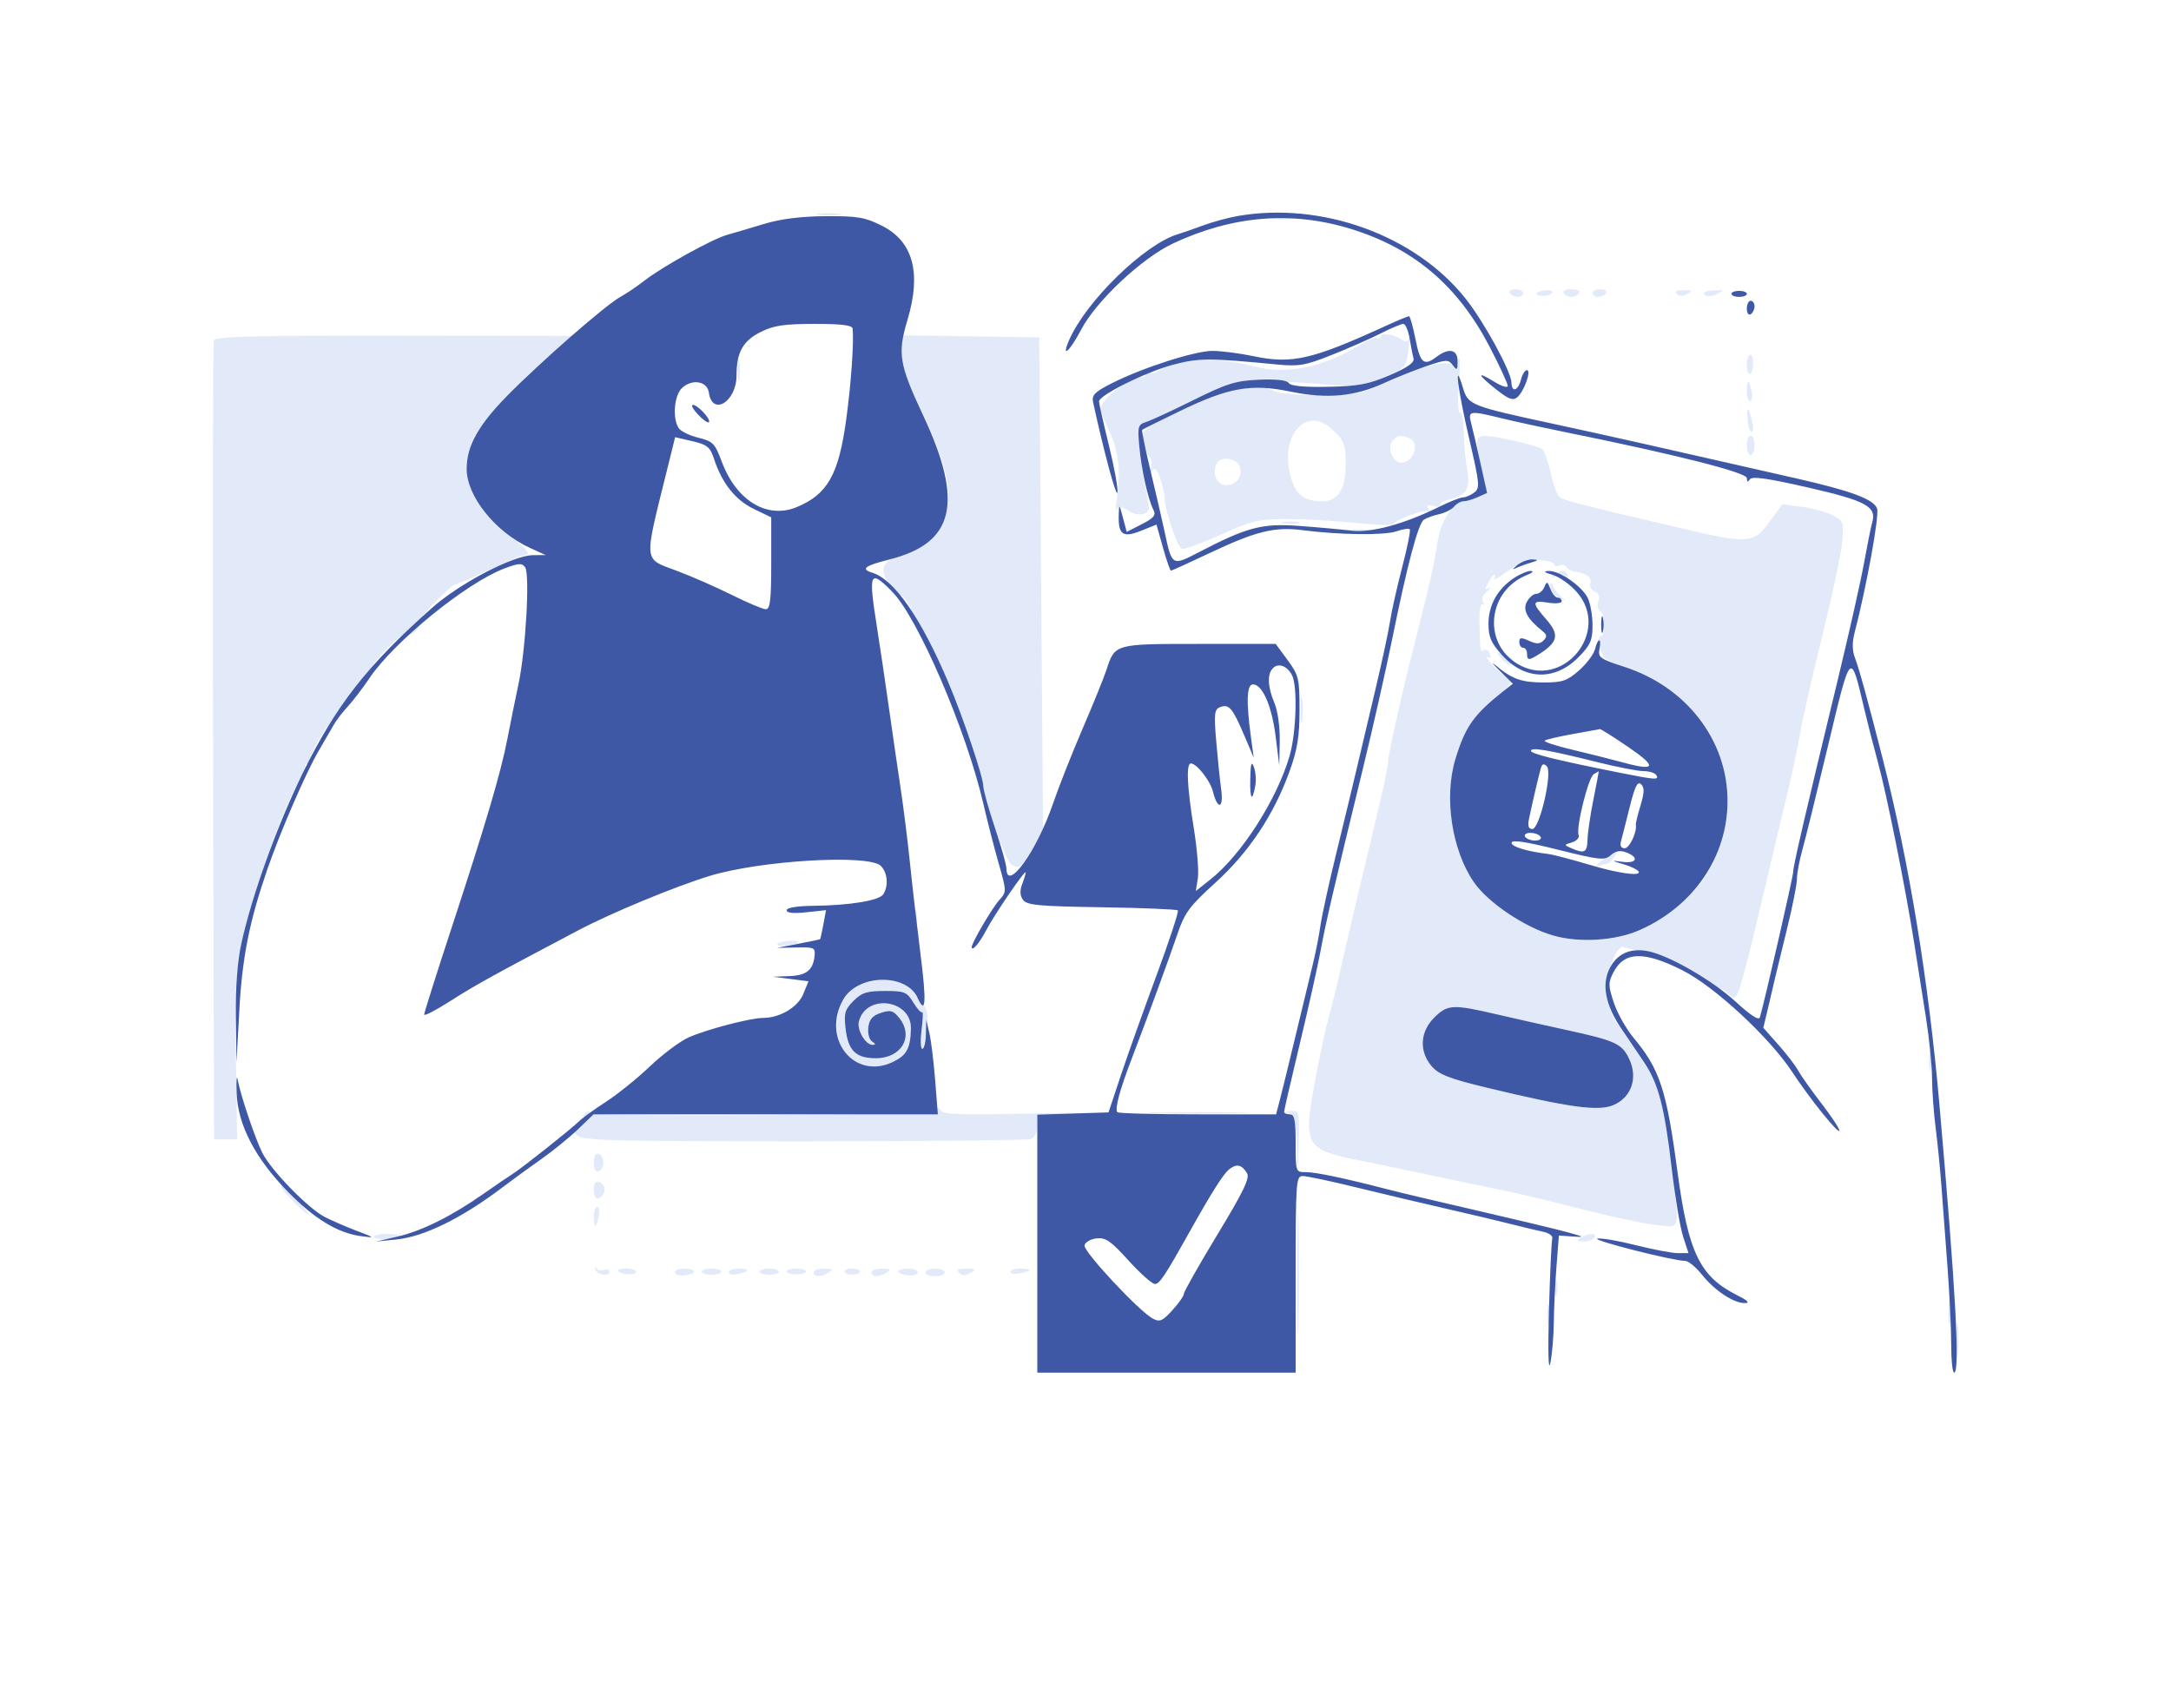 <svg xmlns="http://www.w3.org/2000/svg" width="563" height="443" viewBox="0 0 563 443" version="1.1"><path d="M 212.250 55.716 C 213.762 55.945, 216.238 55.945, 217.750 55.716 C 219.262 55.487, 218.025 55.300, 215 55.300 C 211.975 55.300, 210.738 55.487, 212.250 55.716 M 330.264 56.718 C 331.784 56.947, 334.034 56.941, 335.264 56.704 C 336.494 56.467, 335.250 56.279, 332.500 56.286 C 329.750 56.294, 328.744 56.488, 330.264 56.718 M 391.500 76 C 391.840 76.550, 392.766 77, 393.559 77 C 394.352 77, 395 76.550, 395 76 C 395 75.450, 394.073 75, 392.941 75 C 391.809 75, 391.160 75.450, 391.500 76 M 398.493 76.011 C 398.298 76.327, 398.999 76.650, 400.050 76.729 C 401.101 76.808, 402.204 76.479, 402.502 75.997 C 402.800 75.515, 402.099 75.192, 400.946 75.279 C 399.792 75.366, 398.688 75.695, 398.493 76.011 M 405.500 76 C 405.840 76.550, 406.740 77, 407.500 77 C 408.260 77, 409.160 76.550, 409.500 76 C 409.852 75.431, 408.991 75, 407.500 75 C 406.009 75, 405.148 75.431, 405.500 76 M 413 76 C 413 76.550, 413.648 77, 414.441 77 C 415.234 77, 416.160 76.550, 416.500 76 C 416.840 75.450, 416.191 75, 415.059 75 C 413.927 75, 413 75.450, 413 76 M 434.829 76.229 C 435.467 76.867, 436.416 76.867, 437.556 76.229 C 439.033 75.402, 438.880 75.250, 436.577 75.250 C 434.799 75.250, 434.190 75.590, 434.829 76.229 M 442.021 76.417 C 442.575 76.974, 443.833 76.907, 445.217 76.247 C 447.359 75.226, 447.302 75.169, 444.303 75.329 C 442.367 75.433, 441.467 75.862, 442.021 76.417 M 358 87.153 C 358 87.684, 357.641 87.896, 357.201 87.624 C 356.762 87.353, 354.625 88.217, 352.451 89.545 C 342.904 95.377, 333.480 97.240, 325 94.971 C 315.358 92.391, 304.563 92.946, 300.294 96.241 C 299.630 96.753, 298.618 96.882, 298.044 96.527 C 297.470 96.172, 297 96.359, 297 96.941 C 297 97.523, 296.663 97.919, 296.250 97.820 C 294.725 97.454, 288.443 101.240, 286.714 103.568 C 284.981 105.901, 285.001 106.127, 287.413 111.236 C 290.072 116.869, 290.698 121.796, 289.668 129 C 289.315 131.475, 289.289 132.915, 289.612 132.200 C 290.081 131.163, 290.673 131.211, 292.547 132.439 C 295.004 134.048, 298.031 133.603, 297.956 131.643 C 297.932 131.014, 297.483 128.475, 296.957 126 C 296.431 123.525, 295.760 118.948, 295.465 115.828 C 294.969 110.572, 295.097 110.105, 297.215 109.441 C 298.472 109.047, 304 106.474, 309.500 103.723 C 318.914 99.015, 319.939 98.725, 327 98.787 C 331.125 98.823, 338.525 99.231, 343.443 99.694 C 351.518 100.455, 352.917 100.321, 357.842 98.320 C 364.481 95.621, 364.606 95.490, 365.278 90.500 C 365.574 88.300, 365.589 87.081, 365.311 87.792 C 364.993 88.604, 364.378 88.750, 363.653 88.186 C 361.853 86.785, 358 86.081, 358 87.153 M 55.461 88.250 C 55.199 88.938, 55.101 135.850, 55.242 192.500 L 55.500 295.500 58.500 295.500 L 61.500 295.500 61.175 274 C 60.915 256.759, 61.179 251.014, 62.507 245 C 66.031 229.043, 77.503 198.836, 79.341 200.674 C 79.761 201.095, 79.780 200.591, 79.383 199.555 C 78.883 198.254, 79.018 197.893, 79.819 198.388 C 80.525 198.825, 80.788 198.596, 80.493 197.802 C 79.784 195.898, 85.845 185.786, 87.194 186.620 C 87.873 187.039, 88.028 186.855, 87.592 186.149 C 86.745 184.779, 93.807 175.763, 95.101 176.562 C 95.583 176.860, 95.718 176.428, 95.401 175.603 C 94.685 173.736, 103.811 163.713, 105.601 164.400 C 106.290 164.665, 107.392 164.233, 108.049 163.441 C 108.707 162.648, 108.923 162, 108.529 162 C 107.002 162, 116.224 152.068, 118.300 151.476 C 119.510 151.132, 123.735 149.308, 127.688 147.425 C 131.642 145.541, 135.392 144, 136.022 144 C 137.960 144, 136.697 142.375, 132 138.830 C 122.052 131.321, 118.806 122.261, 122.925 113.500 C 124.886 109.328, 134.914 98.509, 143.500 91.304 L 148.500 87.107 102.219 87.054 C 66.074 87.012, 55.833 87.274, 55.461 88.250 M 233.435 89.405 C 232.643 92.557, 233.161 94.109, 239.733 108.297 C 246.146 122.139, 247.390 129.269, 244.468 135.427 C 242.586 139.392, 237.390 143.418, 232.669 144.568 C 229.494 145.341, 228.410 147.146, 229.557 149.750 C 229.980 150.713, 230.373 151.725, 230.429 152 C 230.735 153.503, 232.256 154.960, 233.025 154.484 C 234.326 153.681, 237.302 158.688, 236.426 160.206 C 236.015 160.918, 236.050 161.164, 236.503 160.754 C 237.599 159.760, 240.508 164.629, 245.085 175.122 C 249.400 185.014, 255 201.267, 255 203.897 C 255 206.918, 260.807 223.262, 262.193 224.141 C 264.305 225.480, 264.652 225.233, 267.646 220.250 L 270.500 215.500 270 151.500 L 269.500 87.500 251.775 87.227 L 234.050 86.954 233.435 89.405 M 191.272 96 C 191.272 98.475, 191.467 99.487, 191.706 98.250 C 191.944 97.013, 191.944 94.987, 191.706 93.750 C 191.467 92.513, 191.272 93.525, 191.272 96 M 453 94.500 C 453 97.758, 454.456 97.757, 454.644 94.499 C 454.724 93.125, 454.386 92, 453.894 92 C 453.402 92, 453 93.125, 453 94.500 M 377.985 94.750 C 377.973 96.138, 377.788 96.214, 377.094 95.118 C 375.843 93.143, 370.206 94.381, 360.500 98.765 C 353.061 102.124, 351.792 102.382, 342.410 102.439 C 335.818 102.479, 331.454 102.039, 329.824 101.169 C 326.049 99.155, 317.358 101.158, 305.757 106.715 C 296.025 111.376, 295.939 111.449, 296.582 114.460 C 296.939 116.132, 297.637 118.005, 298.133 118.623 C 298.629 119.241, 298.759 120.591, 298.423 121.623 C 297.973 123.004, 298.066 123.144, 298.774 122.154 C 299.507 121.130, 300.008 121.584, 300.869 124.053 C 301.491 125.838, 302 128.113, 302 129.110 C 302 132.088, 305.309 141.905, 306.463 142.347 C 307.052 142.573, 311.576 140.931, 316.517 138.697 C 324.601 135.042, 326.301 134.634, 333.500 134.623 C 337.900 134.617, 345.884 135.047, 351.242 135.579 C 356.600 136.112, 361.100 136.312, 361.242 136.024 C 361.841 134.808, 369.228 132.023, 370.223 132.638 C 370.918 133.067, 371.017 132.836, 370.498 131.997 C 369.894 131.020, 370.238 130.829, 371.845 131.249 C 373.032 131.560, 373.773 131.442, 373.493 130.988 C 373.212 130.534, 374.305 129.872, 375.922 129.517 C 380.307 128.554, 381.394 126.696, 380.471 121.740 C 380.037 119.408, 379.640 115.137, 379.591 112.250 C 379.541 109.362, 379.097 107, 378.605 107 C 378.108 107, 377.971 103.890, 378.297 100 C 378.620 96.150, 378.685 93, 378.442 93 C 378.199 93, 377.993 93.787, 377.985 94.750 M 453 101.500 C 453 102.875, 453.388 104, 453.861 104 C 454.335 104, 454.508 102.875, 454.245 101.500 C 453.982 100.125, 453.594 99, 453.383 99 C 453.173 99, 453 100.125, 453 101.500 M 453.182 108.802 C 453.316 110.561, 453.788 112, 454.232 112 C 454.675 112, 454.741 110.763, 454.378 109.250 C 453.430 105.297, 452.900 105.099, 453.182 108.802 M 336.073 111.635 C 333.757 114.578, 333.369 119.891, 335.105 124.872 C 336.379 128.525, 338.614 130, 342.878 130 C 347.044 130, 349 126.869, 349 120.201 C 349 115.616, 348.580 114.426, 346.077 111.923 C 342.392 108.238, 338.826 108.135, 336.073 111.635 M 361.053 114.436 C 359.655 116.121, 361.246 120, 363.335 120 C 366.626 120, 368.343 114.730, 365.418 113.607 C 363.084 112.711, 362.372 112.847, 361.053 114.436 M 383.016 114.750 C 383.024 115.713, 383.631 119.047, 384.363 122.159 C 385.677 127.740, 385.662 127.833, 383.300 128.909 C 381.983 129.509, 380.331 130, 379.627 130 C 376.967 130, 373.667 134.988, 372.850 140.241 C 371.853 146.659, 370.977 150.599, 367.681 163.500 C 363.741 178.920, 360 195.447, 360 197.434 C 360 198.421, 358.848 204.014, 357.440 209.864 C 352.689 229.605, 349.185 244.461, 347.500 252 C 346.579 256.125, 345.237 261.525, 344.519 264 C 343.801 266.475, 342.194 274.021, 340.948 280.769 C 337.927 297.126, 338.532 298.183, 352.524 300.950 C 355.261 301.492, 364.025 303.320, 372 305.014 C 379.975 306.707, 388.525 308.484, 391 308.963 C 393.475 309.442, 401.800 311.454, 409.500 313.434 C 417.200 315.414, 426.087 317.315, 429.250 317.659 C 436.024 318.396, 435.618 319.892, 433.455 302.163 C 431.224 283.880, 429.390 278.182, 423.476 271.154 C 422.006 269.406, 421.175 267.526, 421.583 266.866 C 422.027 266.147, 421.878 265.958, 421.197 266.378 C 419.861 267.204, 417.432 262.829, 416.526 257.965 C 415.775 253.934, 419.359 244.486, 421.206 245.628 C 421.807 245.999, 424.095 246.464, 426.292 246.662 C 430.864 247.074, 444.638 254.235, 444.225 255.985 C 444.074 256.625, 444.440 256.846, 445.038 256.476 C 445.637 256.107, 446.982 256.579, 448.028 257.526 C 449.842 259.167, 449.977 259.136, 450.939 256.873 C 451.493 255.568, 453.545 247.750, 455.498 239.500 C 457.451 231.250, 459.475 222.700, 459.996 220.500 C 460.517 218.300, 462.072 211.775, 463.451 206 C 464.831 200.225, 466.361 193.025, 466.852 190 C 467.343 186.975, 469.907 175.725, 472.551 165 C 475.194 154.275, 477.542 143.170, 477.767 140.321 C 478.154 135.430, 478.014 135.059, 475.245 133.627 C 473.632 132.793, 470.045 131.810, 467.273 131.442 L 462.234 130.773 458.867 135.348 C 454.680 141.036, 453.550 141.113, 435.649 136.921 C 409.612 130.825, 405.483 129.765, 404.412 128.901 C 403.813 128.418, 402.770 125.551, 402.094 122.529 C 401.418 119.507, 400.408 116.752, 399.851 116.408 C 398.383 115.501, 387.891 113.077, 385.250 113.036 C 383.755 113.012, 383.005 113.587, 383.016 114.750 M 453 115.500 C 453 116.875, 453.450 118, 454 118 C 454.550 118, 455 116.875, 455 115.500 C 455 114.125, 454.550 113, 454 113 C 453.450 113, 453 114.125, 453 115.500 M 315.384 120.442 C 314.413 122.971, 315.455 125.491, 317.598 125.798 C 320.276 126.183, 322.348 123.671, 321.515 121.048 C 320.753 118.645, 316.245 118.199, 315.384 120.442 M 332.762 135.707 C 334.006 135.946, 335.806 135.937, 336.762 135.687 C 337.718 135.437, 336.700 135.241, 334.500 135.252 C 332.300 135.263, 331.518 135.468, 332.762 135.707 M 349.250 137.716 C 350.762 137.945, 353.238 137.945, 354.750 137.716 C 356.262 137.487, 355.025 137.300, 352 137.300 C 348.975 137.300, 347.738 137.487, 349.250 137.716 M 390.959 148.145 C 388.656 149.813, 387.075 150.688, 387.445 150.089 C 387.815 149.490, 387.882 149, 387.594 149 C 387.306 149, 386.560 149.954, 385.935 151.121 C 385.021 152.830, 385.062 153.106, 386.150 152.547 C 386.893 152.164, 386.667 152.530, 385.650 153.359 C 384.572 154.238, 384.115 155.376, 384.554 156.088 C 384.969 156.760, 384.902 157.057, 384.405 156.750 C 383.899 156.437, 383.573 158.685, 383.666 161.845 C 383.886 169.315, 383.865 169.202, 384.895 168.565 C 385.388 168.260, 386.057 168.707, 386.384 169.558 C 386.782 170.596, 386.570 170.872, 385.739 170.397 C 385.057 170.009, 385.833 171.122, 387.462 172.871 C 389.091 174.620, 391.014 175.825, 391.735 175.548 C 394.194 174.605, 391.280 178.550, 387.713 180.994 C 374.982 189.718, 372.156 214.119, 382.183 228.749 C 385.814 234.048, 395.315 240.454, 402.743 242.614 C 409.538 244.589, 418.993 243.990, 425.276 241.185 C 431.148 238.564, 439.563 231.667, 442.312 227.223 C 450.136 214.574, 449.947 199.646, 441.811 187.672 C 438.246 182.427, 428.891 175.451, 422.721 173.438 C 419.849 172.502, 416.987 171.331, 416.361 170.837 C 414.949 169.724, 413.960 165, 415.139 165 C 416.367 165, 416.209 159.247, 414.959 158.475 C 414.387 158.121, 414.193 156.967, 414.528 155.911 C 414.928 154.651, 414.578 153.775, 413.511 153.366 C 412.617 153.023, 412.116 152.139, 412.399 151.403 C 412.974 149.905, 411.499 148.712, 408.500 148.250 C 407.400 148.081, 406.358 147.530, 406.185 147.027 C 406.012 146.524, 405.225 146.360, 404.435 146.663 C 403.646 146.966, 403 146.811, 403 146.319 C 403 145.828, 401.233 145.355, 399.073 145.268 C 396.126 145.151, 394.100 145.869, 390.959 148.145 M 403 149.081 C 401.843 149.891, 402.044 149.977, 403.875 149.458 C 405.643 148.958, 406.051 149.108, 405.471 150.047 C 404.960 150.874, 405.095 151.059, 405.862 150.585 C 406.506 150.187, 406.774 149.443, 406.457 148.931 C 405.720 147.738, 404.866 147.775, 403 149.081 M 402.079 152.215 C 402.036 153.158, 403.012 154.420, 404.250 155.020 C 406.159 155.945, 406.259 155.912, 404.912 154.805 C 404.039 154.087, 403.062 152.825, 402.741 152 C 402.268 150.784, 402.143 150.825, 402.079 152.215 M 389.547 171.052 C 390.493 172.098, 391.696 172.688, 392.221 172.364 C 393.420 171.623, 391.622 169.709, 389.424 169.386 C 388.019 169.180, 388.034 169.380, 389.547 171.052 M 337.300 184 C 337.300 187.025, 337.487 188.262, 337.716 186.750 C 337.945 185.238, 337.945 182.762, 337.716 181.250 C 337.487 179.738, 337.300 180.975, 337.300 184 M 416 222.729 C 414.075 224.136, 413.324 224.998, 414.332 224.644 C 415.339 224.290, 416.469 224, 416.841 224 C 417.214 224, 418.081 223.100, 418.768 222 C 420.283 219.575, 420.335 219.561, 416 222.729 M 237.232 238 C 237.232 239.925, 237.438 240.713, 237.689 239.750 C 237.941 238.787, 237.941 237.213, 237.689 236.250 C 237.438 235.287, 237.232 236.075, 237.232 238 M 201.612 244.819 C 201.333 245.270, 202.432 245.443, 204.053 245.206 C 205.674 244.968, 207 244.599, 207 244.387 C 207 243.625, 202.107 244.017, 201.612 244.819 M 223.472 255.183 C 219.674 256.411, 217 260.953, 217 266.177 C 217 274.450, 224.049 278.969, 231.466 275.449 C 235.123 273.714, 236.077 271.986, 236.224 266.838 C 236.439 259.250, 224.656 257.561, 222.735 264.905 C 222.162 267.097, 224.460 271.008, 226.307 270.985 C 227.126 270.974, 227.084 270.705, 226.170 270.126 C 225.423 269.653, 224.985 268.048, 225.170 266.469 C 225.414 264.385, 226.260 263.403, 228.426 262.685 C 230.919 261.859, 231.621 262.049, 233.176 263.969 C 237.083 268.795, 233.815 274.455, 227.120 274.455 C 221.920 274.455, 219.920 272.474, 219.267 266.679 C 218.827 262.776, 219.112 261.797, 221.333 259.576 C 223.483 257.426, 224.828 257, 229.469 257 C 234.574 257, 235.179 257.246, 236.852 259.996 C 237.854 261.644, 238.891 262.776, 239.156 262.511 C 239.421 262.246, 239.350 264.272, 238.998 267.014 C 238.646 269.757, 238.665 272, 239.040 272 C 239.415 272, 239.990 269.731, 240.319 266.958 C 240.813 262.780, 240.580 261.580, 238.958 259.958 C 237.881 258.881, 237 257.622, 237 257.161 C 237 255.864, 232.217 253.988, 229.203 254.102 C 227.716 254.158, 225.137 254.645, 223.472 255.183 M 371.923 263.923 C 368.223 267.623, 367.965 272.685, 371.280 276.540 C 373.124 278.683, 375.850 279.743, 385.530 282.079 C 406.851 287.223, 414.418 288.270, 418.361 286.622 C 423.076 284.652, 424.833 279.557, 422.495 274.630 C 420.604 270.646, 418.966 269.896, 406 267.075 C 400.775 265.939, 392.675 264.118, 388 263.030 C 376.745 260.410, 375.359 260.487, 371.923 263.923 M 500.272 275 C 500.272 277.475, 500.467 278.488, 500.706 277.250 C 500.944 276.012, 500.944 273.988, 500.706 272.750 C 500.467 271.512, 500.272 272.525, 500.272 275 M 242.871 287.859 C 242.613 288.613, 228.700 289.030, 197.345 289.223 C 170.597 289.387, 152.418 289.131, 152.749 288.595 C 153.057 288.098, 152.760 288.031, 152.088 288.446 C 151.416 288.861, 151.118 289.451, 151.425 289.758 C 152.260 290.593, 149.913 293.064, 148.887 292.430 C 147.463 291.550, 147.864 292.721, 149.571 294.429 C 150.963 295.821, 157.690 296, 208.490 296 C 240.030 296, 266.548 295.727, 267.418 295.393 C 268.350 295.036, 269 293.612, 269 291.931 L 269 289.075 277.750 288.716 C 282.563 288.518, 277.118 288.568, 265.650 288.826 C 249.542 289.189, 244.624 289.009, 244.021 288.035 C 243.506 287.201, 243.116 287.142, 242.871 287.859 M 300.304 288.747 C 306.247 288.924, 315.697 288.923, 321.304 288.745 C 326.912 288.567, 322.050 288.422, 310.500 288.423 C 298.950 288.424, 294.362 288.570, 300.304 288.747 M 334.209 288.681 C 335.594 289.046, 335.983 290.588, 336.258 296.815 L 336.598 304.500 336.799 296.250 C 336.993 288.271, 336.926 288.004, 334.750 288.116 C 333.122 288.200, 332.973 288.356, 334.209 288.681 M 154 301.500 C 154 303.189, 154.458 304.014, 155.250 303.750 C 155.938 303.521, 156.500 302.508, 156.500 301.500 C 156.500 300.492, 155.938 299.479, 155.250 299.250 C 154.458 298.986, 154 299.811, 154 301.500 M 336.436 330.500 C 336.436 344.800, 336.577 350.511, 336.748 343.191 C 336.919 335.871, 336.918 324.171, 336.747 317.191 C 336.575 310.211, 336.435 316.200, 336.436 330.500 M 154 308.615 C 154 310.212, 154.468 311.011, 155.250 310.750 C 157.118 310.128, 157.322 307.338, 155.549 306.657 C 154.400 306.216, 154 306.721, 154 308.615 M 75.567 311.069 C 79.207 314.796, 81.442 316.443, 79.207 313.750 C 78.637 313.063, 78.132 312.050, 78.085 311.500 C 78.038 310.950, 77.438 310.500, 76.750 310.500 C 76.063 310.500, 75.500 309.868, 75.500 309.095 C 75.500 308.323, 74.651 307.566, 73.614 307.414 C 72.209 307.208, 72.708 308.140, 75.567 311.069 M 154 315.500 C 154 316.875, 154.173 318, 154.383 318 C 154.594 318, 154.982 316.875, 155.245 315.500 C 155.508 314.125, 155.335 313, 154.861 313 C 154.388 313, 154 314.125, 154 315.500 M 97 320.750 C 97 321.163, 98.757 321.500, 100.905 321.500 C 103.052 321.500, 104.600 321.163, 104.345 320.750 C 104.091 320.337, 102.334 320, 100.441 320 C 98.548 320, 97 320.337, 97 320.750 M 410 321 C 408.781 321.788, 408.910 321.972, 410.691 321.985 C 411.896 321.993, 413.160 321.550, 413.500 321 C 414.287 319.727, 411.970 319.727, 410 321 M 154.379 329.138 C 154.662 330.602, 158 331.216, 158 329.805 C 158 329.244, 157.354 329.034, 156.565 329.337 C 155.775 329.640, 154.909 329.452, 154.640 328.919 C 154.370 328.386, 154.253 328.484, 154.379 329.138 M 160.354 329.687 C 161.359 330.693, 165 330.807, 165 329.833 C 165 329.375, 163.800 329, 162.333 329 C 160.867 329, 159.976 329.309, 160.354 329.687 M 175 329.989 C 175 330.533, 176.125 330.884, 177.500 330.771 C 178.875 330.657, 180 330.212, 180 329.782 C 180 329.352, 178.875 329, 177.500 329 C 176.125 329, 175 329.445, 175 329.989 M 182 329.800 C 182 330.240, 183.125 330.600, 184.500 330.600 C 185.875 330.600, 187 330.240, 187 329.800 C 187 329.360, 185.875 329, 184.500 329 C 183.125 329, 182 329.360, 182 329.800 M 189 329.943 C 189 330.461, 189.961 330.700, 191.135 330.474 C 194.367 329.852, 194.674 329, 191.667 329 C 190.200 329, 189 329.424, 189 329.943 M 197 329.800 C 197 330.240, 198.125 330.600, 199.500 330.600 C 200.875 330.600, 202 330.240, 202 329.800 C 202 329.360, 200.875 329, 199.500 329 C 198.125 329, 197 329.360, 197 329.800 M 204 329.750 C 204 330.163, 205.125 330.500, 206.500 330.500 C 207.875 330.500, 209 330.163, 209 329.750 C 209 329.337, 207.875 329, 206.500 329 C 205.125 329, 204 329.337, 204 329.750 M 211 330 C 211 331.264, 213.043 331.264, 215 330 C 216.169 329.245, 215.893 329.027, 213.750 329.015 C 212.238 329.007, 211 329.450, 211 330 M 219 329.786 C 219 330.218, 219.900 330.571, 221 330.571 C 222.100 330.571, 223 330.218, 223 329.786 C 223 329.354, 222.100 329, 221 329 C 219.900 329, 219 329.354, 219 329.786 M 226 330 C 226 331.264, 228.043 331.264, 230 330 C 231.169 329.245, 230.893 329.027, 228.750 329.015 C 227.238 329.007, 226 329.450, 226 330 M 233 329.782 C 233 330.212, 234.125 330.657, 235.500 330.771 C 236.875 330.884, 238 330.533, 238 329.989 C 238 329.445, 236.875 329, 235.500 329 C 234.125 329, 233 329.352, 233 329.782 M 240 330 C 240 330.550, 241.125 331, 242.500 331 C 243.875 331, 245 330.550, 245 330 C 245 329.450, 243.875 329, 242.500 329 C 241.125 329, 240 329.450, 240 330 M 248.704 330.104 C 249.495 330.895, 250.330 330.903, 251.654 330.134 C 253.272 329.193, 253.136 329.057, 250.550 329.030 C 248.399 329.008, 247.899 329.299, 248.704 330.104 M 262 329.861 C 262 330.335, 263.125 330.508, 264.500 330.245 C 265.875 329.982, 267 329.594, 267 329.383 C 267 329.173, 265.875 329, 264.500 329 C 263.125 329, 262 329.388, 262 329.861 M 403.232 334 C 403.232 335.925, 403.438 336.712, 403.689 335.750 C 403.941 334.788, 403.941 333.212, 403.689 332.250 C 403.438 331.288, 403.232 332.075, 403.232 334 M 505.286 340.500 C 505.294 343.250, 505.488 344.256, 505.718 342.736 C 505.947 341.216, 505.941 338.966, 505.704 337.736 C 505.467 336.506, 505.279 337.750, 505.286 340.500 M 401.272 341 C 401.272 343.475, 401.467 344.488, 401.706 343.250 C 401.944 342.012, 401.944 339.988, 401.706 338.750 C 401.467 337.512, 401.272 338.525, 401.272 341 M 507.328 347.500 C 507.333 351.350, 507.513 352.802, 507.730 350.728 C 507.946 348.653, 507.943 345.503, 507.722 343.728 C 507.501 341.952, 507.324 343.650, 507.328 347.500" stroke="none" fill="#e2eafa" fill-rule="evenodd"/><path d="M 321 56.017 C 318.525 56.447, 314.475 57.549, 312 58.465 C 309.525 59.382, 306.600 60.399, 305.500 60.725 C 296.840 63.293, 281.614 78.118, 277.232 88.250 C 275.106 93.166, 277.422 91.145, 280.361 85.519 C 284.256 78.066, 296.162 66.898, 304.241 63.121 C 319.732 55.879, 335.091 54.643, 350.438 59.405 C 366.744 64.465, 378.123 74.166, 386.346 90.017 C 388.906 94.951, 391 99.478, 391 100.076 C 391 100.674, 389.425 100.190, 387.500 99 C 382.812 96.102, 383.069 97.095, 388.024 101.019 C 391.200 103.534, 392.342 103.961, 393.446 103.045 C 395.232 101.563, 397.222 96, 395.967 96 C 395.456 96, 394.756 97.125, 394.411 98.500 C 393.694 101.357, 392.016 101.872, 391.968 99.250 C 391.916 96.377, 384.827 83.408, 380 77.357 C 366.945 60.987, 342.757 52.238, 321 56.017 M 198 58.117 C 194.425 59.203, 190.150 60.468, 188.500 60.929 C 184.726 61.982, 171.729 69.188, 167.116 72.784 C 165.200 74.278, 162.393 76.175, 160.878 77 C 157.125 79.044, 140.064 93.939, 131.669 102.500 C 123.978 110.344, 121.054 115.575, 121.022 121.554 C 120.983 128.687, 128.444 138.004, 137.500 142.133 L 141.500 143.956 138.230 143.978 C 133.094 144.013, 119.256 151.244, 112 157.684 C 95.215 172.584, 87.120 182.935, 78.497 200.525 C 71.882 214.019, 65.324 232.220, 62.582 244.697 C 61.557 249.360, 61.058 256.051, 61.165 263.697 L 61.330 275.500 62.064 262 C 62.807 248.348, 64.674 238.951, 69.313 225.500 C 72.707 215.657, 79.328 200.382, 82.673 194.677 C 84.228 192.024, 86.006 188.958, 86.624 187.863 C 87.242 186.768, 88.863 184.664, 90.227 183.186 C 91.590 181.709, 94.123 178.392, 95.856 175.815 C 102.149 166.457, 120.854 151.237, 130.665 147.490 C 134.494 146.028, 135.379 145.969, 136.179 147.124 C 137.459 148.974, 136.336 168.664, 134.445 177.500 C 133.621 181.350, 132.343 187.650, 131.604 191.500 C 129.916 200.298, 125.972 213.663, 117.027 240.895 C 113.162 252.662, 110 262.666, 110 263.125 C 110 263.584, 113.037 262.014, 116.750 259.637 C 123.151 255.538, 127.732 253.006, 150 241.261 C 158.584 236.733, 174.890 229.981, 184 227.181 C 197.157 223.138, 225.340 221.482, 228.429 224.571 C 230.163 226.305, 230.462 229.722, 229.072 231.918 C 228.029 233.566, 220.376 234.823, 210.750 234.927 C 206.649 234.971, 204 235.422, 204 236.075 C 204 236.773, 205.791 236.956, 209.107 236.598 L 214.214 236.047 213.518 239.774 C 213.135 241.823, 212.749 243.546, 212.661 243.601 C 212.572 243.657, 210.025 244.181, 207 244.766 L 201.500 245.829 206.500 245.724 C 211.188 245.625, 211.483 245.766, 211.232 247.979 C 210.815 251.648, 209.107 252.987, 204.628 253.157 L 200.500 253.314 205.082 253.907 L 209.663 254.500 208.303 257.813 C 206.897 261.237, 202.227 264, 197.846 264 C 194.574 264, 183.098 267.020, 178.500 269.090 C 176.300 270.081, 171.800 273.459, 168.500 276.598 C 165.200 279.736, 160.099 283.849, 157.165 285.737 C 154.230 287.625, 151.064 289.920, 150.128 290.835 C 148.031 292.887, 135.100 303.130, 132.878 304.500 C 131.986 305.050, 128.611 307.351, 125.378 309.613 C 117.007 315.471, 109.383 319.259, 103.015 320.725 L 97.500 321.995 102.915 321.441 C 110.016 320.715, 119.773 315.917, 130.170 308.039 C 132.739 306.092, 137.316 302.760, 140.341 300.633 C 143.366 298.505, 147.660 295.018, 149.882 292.883 L 153.923 289 198.568 289 L 243.212 289 242.513 280.161 C 242.128 275.299, 241.451 269.786, 241.009 267.911 L 240.205 264.500 240.102 268.250 C 240.046 270.313, 239.631 272, 239.179 272 C 238.728 272, 238.646 269.757, 238.998 267.014 C 239.350 264.272, 239.421 262.246, 239.156 262.511 C 238.891 262.776, 237.854 261.644, 236.852 259.996 C 235.179 257.246, 234.574 257, 229.469 257 C 224.828 257, 223.483 257.426, 221.333 259.576 C 219.112 261.797, 218.827 262.776, 219.267 266.679 C 219.920 272.474, 221.920 274.455, 227.120 274.455 C 233.815 274.455, 237.083 268.795, 233.176 263.969 C 231.621 262.049, 230.919 261.859, 228.426 262.685 C 226.260 263.403, 225.414 264.385, 225.170 266.469 C 224.985 268.048, 225.423 269.653, 226.170 270.126 C 227.084 270.705, 227.126 270.974, 226.307 270.985 C 224.460 271.008, 222.162 267.097, 222.735 264.905 C 224.656 257.561, 236.439 259.250, 236.224 266.838 C 236.077 271.986, 235.123 273.714, 231.466 275.449 C 221.445 280.204, 212.902 269.302, 218.714 259.175 C 222.463 252.643, 235.020 252.358, 237.927 258.739 C 240.080 263.464, 240.308 260.038, 238.691 247.263 C 237.802 240.244, 236.591 229.775, 235.998 224 C 235.406 218.225, 234.311 209.450, 233.564 204.500 C 232.818 199.550, 231.444 190.100, 230.513 183.500 C 229.581 176.900, 228.185 167.483, 227.409 162.574 C 225.170 148.393, 225.510 147.577, 231.261 153.327 C 237.965 160.031, 250.619 189.419, 255.019 208.500 C 256.033 212.900, 257.813 219.825, 258.975 223.890 C 261.057 231.178, 261.060 231.309, 259.169 233.390 C 257.340 235.403, 252 244.494, 252 245.594 C 252 246.940, 253.983 244.646, 255.751 241.255 C 257.886 237.162, 266 225.297, 266 226.269 C 266 226.599, 265.579 227.978, 265.064 229.331 C 264.425 231.011, 264.505 232.303, 265.314 233.399 C 266.317 234.758, 269.457 235.051, 285.714 235.300 C 296.282 235.462, 305.162 235.828, 305.447 236.114 C 305.733 236.399, 303.225 244.028, 299.876 253.066 C 296.526 262.105, 292.365 273.775, 290.629 279 L 287.472 288.500 278.236 288.788 L 269 289.075 269 322.538 L 269 356 302.500 356 L 336 356 336 330.500 C 336 306.458, 336.105 305, 337.830 305 C 338.836 305, 345.024 306.314, 351.580 307.919 C 358.136 309.525, 368.675 312.022, 375 313.468 C 381.325 314.914, 388.975 316.730, 392 317.503 C 395.025 318.276, 398.722 319.158, 400.215 319.464 C 401.745 319.778, 402.763 320.561, 402.548 321.260 C 402.339 321.942, 401.951 330.375, 401.688 340 C 401.396 350.655, 401.536 355.935, 402.046 353.500 C 402.507 351.300, 402.913 346.575, 402.948 343 C 402.983 339.425, 403.293 332.885, 403.638 328.466 L 404.263 320.432 407.882 320.696 C 411.065 320.927, 410.899 320.793, 406.500 319.581 C 403.750 318.823, 393.400 316.340, 383.500 314.062 C 373.600 311.785, 363.025 309.279, 360 308.494 C 348.710 305.564, 341.293 304, 338.686 304 C 336.010 304, 336 303.972, 336 296.500 C 336 290.500, 335.700 289, 334.500 289 C 333.675 289, 333 288.709, 333 288.352 C 333 287.996, 334.843 280.009, 337.097 270.602 C 339.350 261.196, 341.772 250.350, 342.480 246.500 C 343.814 239.246, 345.865 230.423, 353.522 199 C 356.001 188.825, 359.356 173.975, 360.978 166 C 364.985 146.291, 367.776 135.769, 369.259 134.776 C 369.942 134.319, 371.727 133.679, 373.228 133.352 C 374.728 133.026, 376.470 132.138, 377.100 131.379 C 377.730 130.621, 378.844 130, 379.575 130 C 380.307 130, 381.972 129.514, 383.275 128.921 L 385.644 127.841 383.942 120.171 C 383.006 115.952, 381.912 111.263, 381.511 109.750 C 380.648 106.490, 381.038 106.429, 389.500 108.499 C 392.800 109.307, 400 110.878, 405.500 111.990 C 434.408 117.839, 452.984 122.535, 453.007 124 C 453.023 125.045, 453.257 125.144, 453.777 124.326 C 454.329 123.459, 458.287 124.013, 468.934 126.451 C 483.977 129.895, 486.711 131.386, 485.514 135.500 C 485.194 136.600, 484.242 141.325, 483.397 146 C 482.553 150.675, 479.465 164.400, 476.535 176.500 C 468.068 211.468, 464.999 224.700, 465.018 226.149 C 465.033 227.290, 457.595 259.780, 456.386 263.851 C 456.125 264.732, 453.965 263.340, 450.179 259.851 C 444.061 254.214, 432.726 247.694, 427.250 246.662 C 422.774 245.819, 419.395 247.335, 417.475 251.048 C 415.303 255.248, 416.276 260.547, 420.325 266.562 C 422.071 269.157, 424.755 273.130, 426.289 275.390 C 430.060 280.948, 431.652 287.032, 433.515 303 C 434.381 310.425, 435.717 318.413, 436.484 320.750 L 437.879 325 435.130 325 C 433.618 325, 428.693 324.067, 424.186 322.928 C 419.678 321.788, 415.205 321.024, 414.245 321.231 C 412.560 321.594, 433.957 327.027, 437 327.009 C 437.825 327.004, 439.785 328.611, 441.356 330.579 C 444.663 334.724, 449.624 338.008, 452.500 337.956 C 453.876 337.932, 453.270 337.307, 450.557 335.953 C 440.842 331.106, 437.819 324.882, 435.032 303.994 C 432.180 282.619, 430.444 277.311, 423.642 269.170 C 421.728 266.879, 419.424 262.783, 418.522 260.067 C 417.044 255.616, 417.032 254.838, 418.404 252.186 C 421.216 246.748, 426.247 246.591, 436.275 251.631 C 444.590 255.809, 458.831 268.994, 464.752 277.995 C 469.381 285.032, 477 294.485, 477 293.191 C 477 292.645, 474.862 289.422, 472.250 286.030 C 469.637 282.637, 466.944 278.833, 466.265 277.577 C 465.586 276.320, 463.287 273.327, 461.156 270.925 L 457.280 266.558 458.717 260.529 C 459.506 257.213, 460.299 253.825, 460.477 253 C 460.655 252.175, 461.970 246.775, 463.399 241 C 464.828 235.225, 465.998 229.344, 465.999 227.932 C 466 226.519, 466.629 223.144, 467.397 220.432 C 468.165 217.719, 471.178 205.493, 474.093 193.263 C 479.976 168.576, 479.885 168.671, 483.390 183.585 C 484.284 187.388, 485.895 193.691, 486.970 197.590 C 489.239 205.818, 494.104 230.050, 496.388 244.500 C 497.257 250, 498.650 258.831, 499.484 264.124 C 500.318 269.417, 501.014 276.392, 501.031 279.624 C 501.048 282.856, 501.467 288.650, 501.963 292.500 C 502.458 296.350, 503.131 303.100, 503.457 307.500 C 503.784 311.900, 504.489 321.303, 505.025 328.395 C 505.561 335.488, 506 344.600, 506 348.645 C 506 352.690, 506.337 356.001, 506.750 356.001 C 508.344 356.004, 507.161 334.372, 502.949 286.500 C 500.118 254.311, 495.107 223.710, 488.293 197 C 484.317 181.413, 482.146 173.515, 481.031 170.581 C 480.332 168.743, 480.298 166.577, 480.929 164.155 C 484.056 152.159, 487.426 133.552, 486.778 131.863 C 485.860 129.472, 480.117 127.328, 466 124.107 C 432.634 116.495, 416.520 112.875, 403.500 110.068 C 381.138 105.247, 380.744 105.090, 379.348 100.462 C 376.989 92.637, 378.010 100.910, 380.980 113.684 C 383.738 125.546, 383.835 126.593, 382.289 127.750 C 381.370 128.438, 380.066 129, 379.391 129 C 378.716 129, 375.990 130.075, 373.332 131.389 C 364.118 135.944, 355.555 138.263, 350.332 137.616 C 347.674 137.287, 341.569 136.734, 336.764 136.387 C 327.219 135.698, 323.384 136.719, 310.671 143.331 C 303.985 146.809, 303.906 146.761, 302.072 138.169 C 301.406 135.051, 299.743 127.837, 298.375 122.139 C 297.008 116.440, 296.027 111.645, 296.195 111.484 C 296.363 111.323, 300.775 109.128, 306 106.607 C 318.695 100.482, 324.477 99.461, 334.618 101.556 C 344.127 103.520, 351.287 102.866, 359 99.327 C 362.025 97.939, 366.975 95.963, 370 94.934 C 375.106 93.198, 375.589 93.183, 376.750 94.723 C 377.851 96.185, 378 96.062, 378 93.691 C 378 90.613, 375.734 90.130, 372.559 92.532 C 369.269 95.020, 368.304 94.221, 367.080 88 C 366.431 84.700, 365.668 82, 365.386 82 C 365.103 82, 362.415 83.124, 359.412 84.497 C 340.185 93.292, 335.069 94.466, 325.083 92.377 C 321.463 91.620, 316.672 91, 314.438 91 C 309.856 91, 296.157 95.413, 288.245 99.437 C 283.876 101.659, 283.070 102.481, 283.467 104.305 C 286.240 117.068, 289.499 129.152, 289.787 127.747 C 289.986 126.783, 288.989 121.281, 287.574 115.519 C 286.158 109.757, 285 104.624, 285 104.113 C 285 102.513, 297.193 96.460, 304.156 94.603 C 310.800 92.832, 313.589 92.823, 331.033 94.517 C 336.836 95.081, 338.434 94.807, 345.342 92.063 C 349.619 90.364, 355.327 87.854, 358.026 86.487 C 360.725 85.119, 363.378 84, 363.921 84 C 364.465 84, 365.194 85.687, 365.542 87.750 C 365.890 89.813, 366.350 92.175, 366.565 93 C 366.836 94.042, 364.945 95.360, 360.364 97.320 C 354.866 99.673, 352.210 100.171, 344.351 100.320 C 338.119 100.439, 334.686 100.108, 334.213 99.343 C 333.751 98.597, 331.012 98.291, 326.499 98.481 C 320.427 98.736, 318.176 99.434, 309.500 103.750 C 304 106.486, 298.472 109.047, 297.215 109.441 C 295.099 110.104, 294.969 110.576, 295.456 115.828 C 296.022 121.934, 297.695 129.437, 299.114 132.231 C 299.822 133.625, 299.231 134.352, 296.090 135.954 L 292.186 137.946 291.196 134.223 C 290.237 130.615, 290.204 130.592, 290.119 133.500 C 289.967 138.673, 291.171 139.549, 295.856 137.674 L 299.911 136.052 301.587 142.026 C 302.509 145.312, 303.441 148, 303.657 148 C 303.874 148, 308.312 145.982, 313.521 143.516 C 325.669 137.763, 330.520 136.559, 337.765 137.499 C 347.326 138.740, 359.039 138.883, 362.157 137.795 C 363.777 137.231, 365.320 136.987, 365.587 137.254 C 365.854 137.520, 364.969 141.960, 363.622 147.119 C 362.274 152.279, 360.869 158.525, 360.500 161 C 360.130 163.475, 358.499 171.125, 356.874 178 C 355.250 184.875, 353.019 194.325, 351.917 199 C 350.815 203.675, 348.372 213.800, 346.488 221.500 C 344.604 229.200, 342.781 237.525, 342.437 240 C 342.092 242.475, 341.208 246.975, 340.471 250 C 339.735 253.025, 337.728 261.350, 336.010 268.500 C 334.293 275.650, 332.445 283.188, 331.904 285.250 L 330.920 289 310.627 289 C 299.465 289, 290.086 288.752, 289.783 288.450 C 289.026 287.692, 290.334 282.798, 293.511 274.500 C 297.776 263.363, 303.032 249.033, 305.356 242.201 C 307.228 236.700, 308.475 235.017, 315.193 228.921 C 323.868 221.049, 330.353 211.307, 334.417 200.042 C 336.451 194.402, 337 191.024, 337 184.137 C 337 175.941, 336.807 175.131, 333.913 171.197 L 330.827 167 310.985 167 C 288.974 167, 289.156 166.949, 286.928 173.741 C 286.249 175.808, 283.464 182.675, 280.738 189 C 278.011 195.325, 274.533 204.139, 273.009 208.587 C 268.815 220.823, 261.033 231.571, 260.988 225.191 C 260.981 224.261, 259.631 219.491, 257.988 214.590 C 256.345 209.690, 255 204.878, 255 203.897 C 255 201.524, 249.782 186.052, 245.883 176.863 C 238.821 160.222, 231.873 150.239, 226.149 148.511 C 223.122 147.597, 224.289 146.694, 230.500 145.146 C 247.519 140.905, 250.031 130.403, 239.433 107.797 C 233.144 94.381, 232.708 91.747, 235.328 83 C 239.013 70.702, 236.784 62.566, 228.617 58.496 C 224.281 56.336, 222.322 56.010, 214.054 56.071 C 207.580 56.120, 202.404 56.779, 198 58.117 M 449 76.214 C 449 76.646, 449.900 77, 451 77 C 452.100 77, 453 76.646, 453 76.214 C 453 75.782, 452.100 75.429, 451 75.429 C 449.900 75.429, 449 75.782, 449 76.214 M 453 80.059 C 453 81.191, 453.450 81.840, 454 81.500 C 454.550 81.160, 455 80.234, 455 79.441 C 455 78.648, 454.550 78, 454 78 C 453.450 78, 453 78.927, 453 80.059 M 197.396 86.033 C 192.665 88.375, 191 91.332, 191 97.392 C 191 104.183, 184.713 108.057, 183.828 101.811 C 183.411 98.870, 179.563 98.181, 176.918 100.575 C 174.850 102.446, 174.316 108.368, 175.978 111 C 176.498 111.825, 178.794 112.957, 181.080 113.516 C 184.881 114.444, 185.399 114.973, 187.168 119.714 C 190.963 129.888, 198.959 134.715, 206.677 131.491 C 214.636 128.165, 217.490 123.084, 219.454 108.739 C 220.696 99.672, 221.463 88.848, 221.119 85.250 C 221.033 84.344, 218.320 84, 211.250 84.001 C 203.464 84.001, 200.673 84.411, 197.396 86.033 M 180.996 107.496 C 182.286 108.869, 183.562 109.772, 183.831 109.502 C 184.495 108.838, 180.948 105, 179.671 105 C 179.110 105, 179.707 106.123, 180.996 107.496 M 172.964 121.943 C 166.914 146.386, 166.755 144.747, 175.500 148.030 C 179.350 149.475, 185.812 152.309, 189.860 154.329 C 193.908 156.348, 197.845 158, 198.610 158 C 199.719 158, 200 155.592, 200 146.089 L 200 134.178 195.437 131.969 C 190.683 129.668, 187.227 125.302, 185.151 118.977 C 184.150 115.926, 183.397 115.315, 179.538 114.419 L 175.081 113.385 172.964 121.943 M 393.441 146.574 C 392.374 147.440, 392.098 147.842, 392.828 147.467 C 393.559 147.092, 395.359 146.422, 396.828 145.979 C 398.972 145.331, 399.093 145.155, 397.441 145.086 C 396.309 145.039, 394.509 145.708, 393.441 146.574 M 392.641 149.898 C 388.371 152.713, 386.014 156.922, 386.007 161.747 C 386.001 165.214, 386.653 166.717, 389.556 169.930 C 395.472 176.478, 403.354 176.625, 409.495 170.302 C 412.478 167.231, 412.998 166.008, 412.985 162.097 C 412.977 159.568, 412.408 156.389, 411.721 155.030 C 410.151 151.929, 404.381 147.971, 401.602 148.090 C 400.103 148.154, 400.404 148.442, 402.648 149.092 C 404.380 149.594, 407.193 151.594, 408.898 153.537 C 417.946 163.842, 405.113 179.245, 393.420 172.114 C 384.359 166.589, 385.867 153.149, 396 149.121 C 397.375 148.574, 397.825 148.101, 397 148.070 C 396.175 148.039, 394.214 148.861, 392.641 149.898 M 400.493 152.250 C 400.104 153.213, 399.175 154, 398.428 154 C 397.681 154, 396.569 154.937, 395.955 156.083 C 394.818 158.209, 396.039 160.500, 400 163.666 C 401.183 164.612, 401.242 165.127, 400.277 166.106 C 399.336 167.060, 398.473 167.081, 396.527 166.194 C 394.445 165.245, 394 165.303, 394 166.521 C 394 167.335, 394.450 168, 395 168 C 395.550 168, 396 168.675, 396 169.500 C 396 171.401, 396.487 171.382, 399.576 169.358 C 404.052 166.425, 404.371 164.492, 401.010 160.665 C 397.149 156.266, 397.222 155.612, 401.500 156.306 C 403.425 156.619, 405 156.453, 405 155.937 C 405 155.422, 404.535 155, 403.968 155 C 403.400 155, 402.545 153.988, 402.068 152.750 C 401.297 150.751, 401.121 150.695, 400.493 152.250 M 415.232 162 C 415.232 163.925, 415.438 164.713, 415.689 163.750 C 415.941 162.787, 415.941 161.213, 415.689 160.250 C 415.438 159.287, 415.232 160.075, 415.232 162 M 413.617 168.389 C 413.288 169.702, 411.423 172.177, 409.474 173.889 C 406.422 176.568, 405.163 177, 400.399 177 C 394.598 177, 392.161 176.144, 387.954 172.628 C 386.553 171.458, 386.963 172.035, 388.864 173.911 L 392.321 177.321 389.911 179.216 C 382.233 185.249, 379.993 188.415, 377.432 196.852 C 374.427 206.755, 376.458 220.397, 382.183 228.749 C 385.814 234.048, 395.315 240.454, 402.743 242.614 C 409.538 244.589, 418.993 243.990, 425.276 241.185 C 439.300 234.925, 448 222.116, 448 207.727 C 448 191.927, 437.336 178.122, 421.087 172.889 C 414.968 170.918, 414.375 170.491, 414.783 168.357 C 415.372 165.271, 414.393 165.298, 413.617 168.389 M 330.122 173.278 C 328.581 174.819, 328.717 178.077, 330.500 182.346 C 331.363 184.411, 331.945 188.605, 331.871 192.218 L 331.742 198.500 330.810 191 C 329.833 183.134, 327.385 177.500, 324.944 177.500 C 323.319 177.500, 323.139 181.810, 324.381 191 L 325.125 196.500 322.614 190.601 C 319.637 183.610, 318.700 182.518, 316.425 183.390 C 314.928 183.965, 314.800 185.046, 315.388 192.103 C 315.758 196.534, 316.342 202.219, 316.687 204.736 C 317.375 209.754, 315.750 210.150, 314.537 205.259 C 313.842 202.459, 310.334 198, 308.826 198 C 307.565 198, 307.835 204.001, 309.579 214.761 C 310.447 220.117, 310.922 225.980, 310.635 227.789 L 310.113 231.079 313.909 228.072 C 321.955 221.699, 331.110 207.413, 334.417 196.068 C 336.177 190.029, 336.531 177.861, 335.028 175.052 C 333.757 172.677, 331.529 171.871, 330.122 173.278 M 407.791 190.388 C 404.101 191.046, 400.851 191.816, 400.568 192.099 C 400.285 192.382, 403.529 193.437, 407.777 194.445 C 412.025 195.452, 417.865 196.922, 420.755 197.711 C 429.436 200.080, 429.873 198.939, 422.270 193.750 C 418.443 191.137, 415.129 189.043, 414.906 189.096 C 414.683 189.149, 411.481 189.730, 407.791 190.388 M 397 194.721 C 397 195.501, 403.690 197.148, 420.278 200.451 C 429.429 202.273, 430.320 202.326, 429.500 201 C 429.160 200.450, 427.671 199.996, 426.191 199.991 C 424.711 199.986, 419.225 198.913, 414 197.606 C 401.605 194.506, 397 193.724, 397 194.721 M 324.228 201.967 C 324.105 207.366, 324.733 208.200, 325.546 203.717 C 325.799 202.326, 325.632 200.180, 325.176 198.948 C 324.545 197.242, 324.319 197.962, 324.228 201.967 M 399.630 199.083 C 399.155 200.633, 397.449 207.894, 396.537 212.250 C 396.123 214.228, 396.360 215, 397.381 215 C 399.281 215, 402.670 200.270, 401.125 198.725 C 400.379 197.979, 399.937 198.085, 399.630 199.083 M 413.285 200.803 C 411.877 201.697, 408.657 214.664, 409.377 216.540 C 409.643 217.235, 408.880 218.098, 407.681 218.460 C 405.546 219.103, 405.542 219.135, 407.500 219.988 C 410.912 221.475, 411.597 221.109, 411.686 217.750 C 411.733 215.963, 412.429 211.238, 413.232 207.250 C 414.035 203.262, 414.648 200.007, 414.596 200.015 C 414.543 200.024, 413.953 200.378, 413.285 200.803 M 422.607 209.385 C 421.635 213.298, 420.620 217.287, 420.352 218.250 C 420.049 219.340, 420.416 220, 421.324 220 C 422.564 220, 424.569 215.773, 424.215 213.904 C 424.154 213.577, 424.700 211.326, 425.429 208.902 C 426.454 205.497, 426.485 204.242, 425.564 203.383 C 424.658 202.536, 423.951 203.970, 422.607 209.385 M 395.500 217 C 395.840 217.550, 397.018 218, 398.118 218 C 399.218 218, 399.840 217.550, 399.500 217 C 399.160 216.450, 397.982 216, 396.882 216 C 395.782 216, 395.160 216.450, 395.500 217 M 392 218.599 C 392 219.604, 395.964 220.808, 401.500 221.485 C 402.801 221.643, 407.365 222.843, 413 224.506 C 419.557 226.441, 425 227.219, 425 226.222 C 425 225.744, 423.313 224.842, 421.250 224.217 C 417.706 223.144, 417.679 223.105, 420.750 223.516 C 424.460 224.012, 425.135 222.368, 421.750 221.079 C 420.159 220.473, 418.982 220.679, 417.732 221.782 C 416.121 223.204, 414.902 223.078, 403.982 220.358 C 395.483 218.241, 392 217.730, 392 218.599 M 371.923 263.923 C 368.223 267.623, 367.965 272.685, 371.280 276.540 C 373.124 278.683, 375.850 279.743, 385.530 282.079 C 406.851 287.223, 414.418 288.270, 418.361 286.622 C 423.076 284.652, 424.833 279.557, 422.495 274.630 C 420.604 270.646, 418.966 269.896, 406 267.075 C 400.775 265.939, 392.675 264.118, 388 263.030 C 376.745 260.410, 375.359 260.487, 371.923 263.923 M 61.367 283.561 C 61.683 291.768, 66.229 300.486, 74.696 309.120 C 81.627 316.187, 87.634 319.815, 93.728 320.612 C 97.343 321.086, 97.292 321.027, 92.500 319.212 C 89.750 318.170, 85.995 316.538, 84.156 315.584 C 79.869 313.363, 70.320 303.538, 68.037 299 C 66.187 295.325, 62.452 284.261, 61.621 280 C 61.353 278.625, 61.239 280.227, 61.367 283.561 M 318.786 303.237 C 317.309 304.379, 314.233 309.218, 308.764 319 C 302.134 330.857, 300.718 333, 299.511 333 C 298.772 333, 295.694 330.266, 292.670 326.925 C 288.061 321.831, 286.717 320.903, 284.345 321.175 C 282.790 321.354, 281.394 322.175, 281.244 323 C 280.953 324.594, 295.381 340.063, 298.930 341.962 C 300.743 342.933, 301.444 342.638, 304.016 339.821 C 305.657 338.024, 307 336.106, 307 335.558 C 307 335.010, 310.913 328.100, 315.696 320.204 C 322.506 308.962, 324.172 305.496, 323.375 304.233 C 321.980 302.021, 320.712 301.746, 318.786 303.237" stroke="none" fill="#3f58a6" fill-rule="evenodd"/></svg>